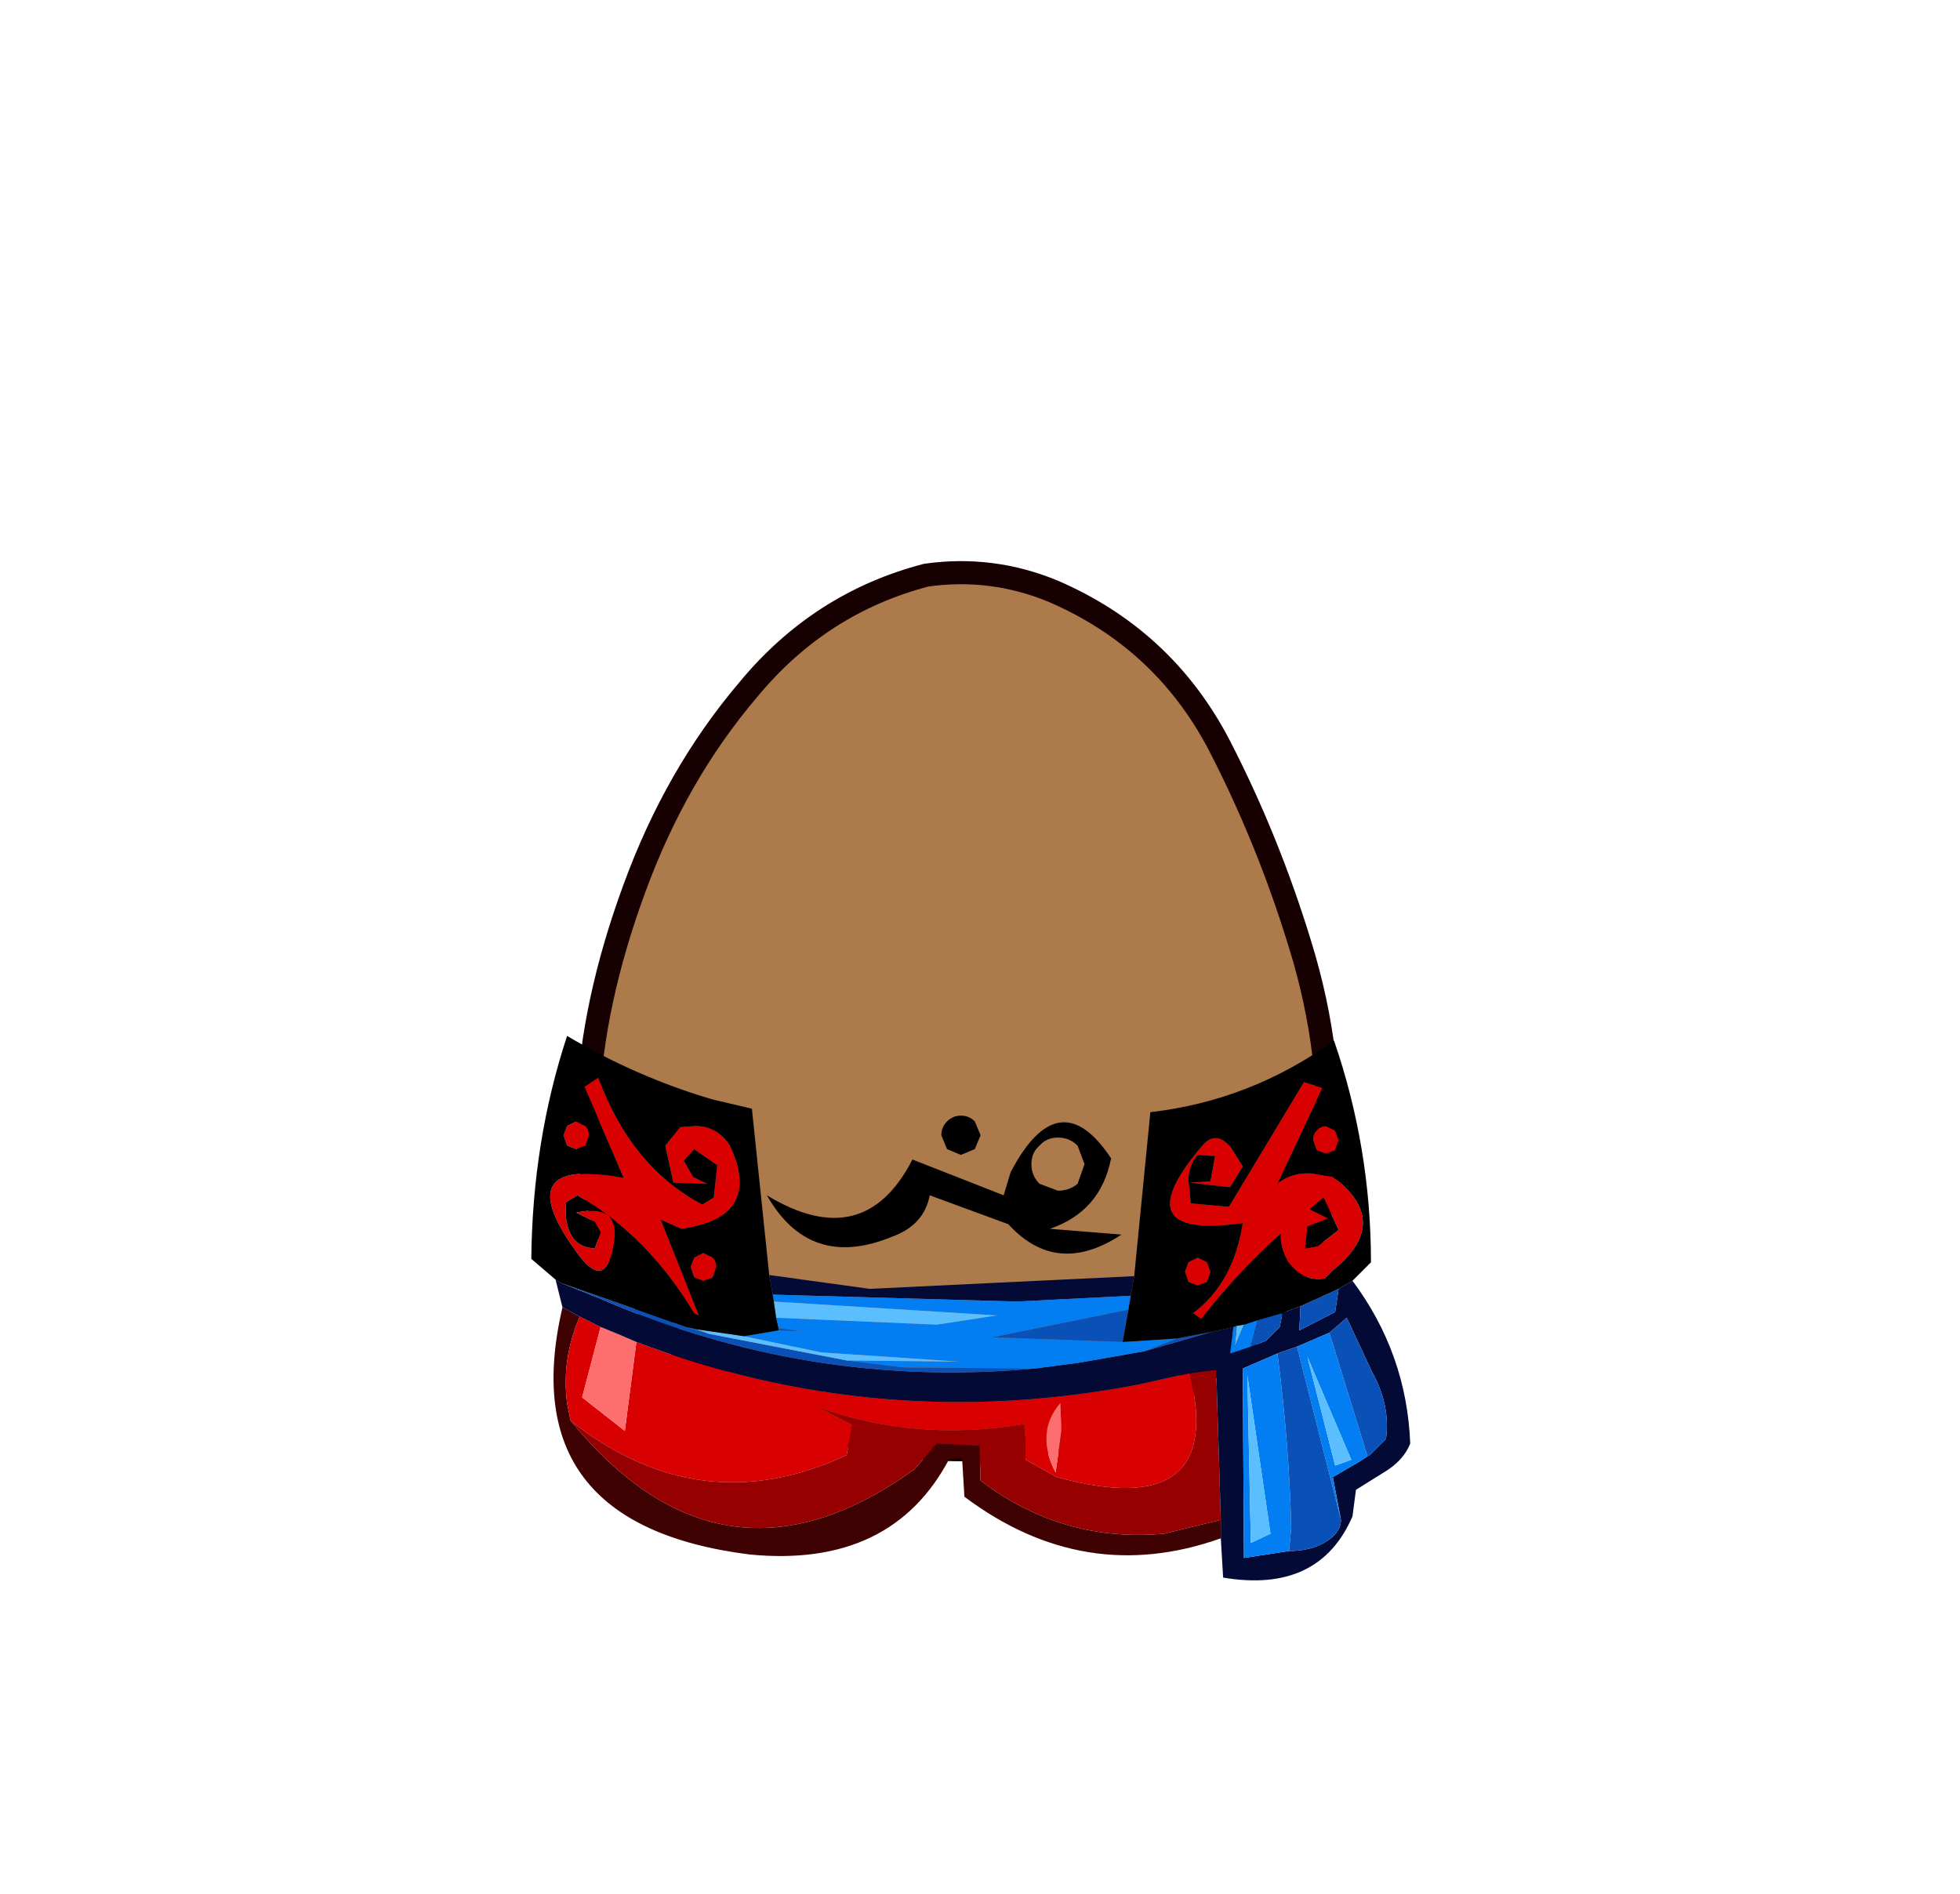 <svg xmlns:xlink="http://www.w3.org/1999/xlink" height="82" width="84.85" xmlns="http://www.w3.org/2000/svg"><g transform="translate(37.4 42.25)"><use height="38" transform="translate(-11.95 -17.45)" width="32.05" xlink:href="#a"/><use height="38.95" transform="translate(-12.45 -17.95)" width="33.05" xlink:href="#b"/><use height="23.55" transform="translate(-14.4 2.6)" width="38.05" xlink:href="#c"/></g><defs><path d="M27.35 7.4q2.15 4.15 3.55 8.75 1.45 4.7 1.15 9.5-.35 4.95-4.2 8.1-3.8 3.2-8.75 4.05l-2.6.2q-3.6 0-7.05-1.15-4.65-1.6-7.1-5.5Q-.2 27.4.05 23q.2-4.4 2-9.3Q3.85 8.75 7 5.05 10.1 1.3 14.7.1l1.8-.1q1.9.05 3.7.8 4.75 2.05 7.15 6.6" fill="#ad7a4b" fill-rule="evenodd" transform="translate(-.05)" id="d"/><path d="M27.35 7.4Q24.95 2.85 20.2.8 17.55-.3 14.7.1 10.1 1.3 7 5.05q-3.15 3.7-4.95 8.65-1.8 4.9-2 9.3-.25 4.4 2.3 8.35 2.45 3.9 7.1 5.5 4.65 1.55 9.65.95 4.95-.85 8.75-4.05 3.85-3.15 4.2-8.1.3-4.8-1.15-9.5-1.4-4.6-3.55-8.75Z" fill="none" stroke="#170001" stroke-linecap="round" stroke-linejoin="round" transform="translate(.45 .5)" id="e"/><use height="38" width="32.05" xlink:href="#d" id="a"/><use height="38.95" width="33.05" xlink:href="#e" id="b"/><g id="c" fill-rule="evenodd"><path d="m-13.05 14.35.75.4q-.8 1.85-.55 3.75l.15.75q6.6 8.1 14.9 2.1l.95-1.1 1.85.1.05 1.5q3.55 2.7 7.95 2.3l2.45-.6v.8q-5.9 2.1-11.1-1.8l-.1-1.65H3.7q-2.5 4.75-8.65 4.15-10.3-1.3-8.1-10.7" fill="#3e0202" transform="translate(14.4 -2.6)"/><path d="m20.4 6.7.15.4-.15.45-.4.15-.4-.15-.15-.45q0-.25.15-.4.15-.2.4-.2l.4.2m-32.7 8.05.9.45-.8 3.05 1.85 1.45.5-3.85q10.5 4 21.7 1.85l2.25-.5q1.6 6.5-5.75 4.5L7 20.95l-.05-1.55q-4.7.8-9-.75l1.55.8-.25 1.3q-6.35 2.95-11.95-1.5l-.15-.75q-.25-1.9.55-3.75m32.6-2-.35.35q-1 .15-1.6-.75-.35-.65-.3-1.2-1.9 1.7-3.45 3.7l-.35-.25q1.75-1.3 2.15-3.9-5.25.75-1.75-3.35.6-.7 1.25.1l.5.8-.55.9-1.75-.2.9-.05.2-1.1-.75-.05q-.4.45-.4 1.1l.1 1 1.65.15 3.25-5.4.8.25L17.9 9q.75-.6 1.8-.4l.6.1q2.6 1.95 0 4.05m-.2-2.25-.9.35-.1.95.55-.1.9-.7-.65-1.4-.6.5.8.4M8.55 19.7l-.05-1.2q-1.1 1.3-.2 3l.25-1.8m5.9-6.3-.4-.15-.15-.45.15-.4.4-.2.4.2.15.4-.15.45-.4.15M-7.3 6.5q.95 0 1.5.85 1.45 3.1-2.1 3.6l-.9-.4 1.65 4.15-.2-.1q-2-3.35-5.05-5.1l-.5.3v.65q.15 1.3 1.25 1.35l.25-.7-.25-.45-.8-.4q2-.45 1.6 1.5-.35 1.8-1.45.4-3.3-4.4 1.9-3.4l-1.7-3.95.6-.4q1.4 3.85 4.5 5.5l.5-.3.15-1.4-1-.7-.45.5.4.7.6.3-1.45-.05-.35-1.6.65-.8.65-.05m.35 5.5.4.2q.15.15.15.4l-.15.45-.4.15-.4-.15-.15-.45.15-.4.4-.2m-5.1-4.65-.4.15-.4-.15-.15-.45.15-.4.4-.2.4.2q.15.15.15.4l-.15.45" fill="#d80000" transform="translate(14.4 -2.6)"/><path d="m14.1 17.2 1.15-.15.2 6.5-2.45.6q-4.4.4-7.95-2.3L5 20.35l-1.85-.1-.95 1.1q-8.3 6-14.9-2.1 5.6 4.45 11.95 1.5l.25-1.3-1.55-.8q4.3 1.55 9 .75L7 20.95l1.35.75q7.35 2 5.75-4.5" fill="#960000" transform="translate(14.4 -2.6)"/><path d="M-11.4 15.2q.75.3 1.55.65l-.5 3.85-1.85-1.45.8-3.05m19.95 4.5-.25 1.8q-.9-1.7.2-3l.05 1.2" fill="#ff6e6e" transform="translate(14.4 -2.6)"/><path d="m18.9 14.3-.05 1.05 1.55-.8.15-1 .6-.35q2.35 3.15 2.5 7.05-.3.75-1.15 1.25l-1.2.75-.15 1.15q-1.45 3.35-5.6 2.65l-.1-1.7v-.8l-.2-6.5-1.15.15-2.25.5q-11.2 2.15-21.7-1.85-.8-.35-1.55-.65l-.9-.45-.75-.4-.3-1.2.25.15 1.75.7q9 3.9 18.75 3l1.9-.25 2.85-.5 2.95-.85.9-.2-.15 1.15.9-.3.65-.25.6-.6.1-.5v-.1l.8-.3m2.9 6.5.1-.05.7-.7q.2-1.45-.6-2.9l-1.1-2.35-.75.65-1.4.6-.85.3-1.5.65.05 8.2 1.95-.3q.95 0 1.6-.4.65-.4.65-.95l-.35-1.85 1.2-.7.3-.2M11.7 13l-.15.85-4.95.25-10.55-.3-.15-.85 4.35.6L11.7 13" fill="#030a36" transform="translate(14.4 -2.6)"/><path d="m16.75 16.05-.9.3.15-1.15.15-.05-.1.9.4-.95.6-.2-.3 1.15m-4.6.2-2.85.5-1.9.25-5.7-.05-2.45-.3 4.85.05-5.95-.4-3.35-.7 1.5-.25 1.05.05-1.05-.15-.1-.45 6.95.3 2.6-.4-9.65-.6-.05-.3 10.55.3 4.95-.25-.1.6-5.9 1.2 5.65.2 2.35-.15-1.4.55m8-.8 1.65 5.35-.3.2-1.2.7.35 1.85-1.9-7.5 1.4-.6M18.4 24.9l-1.95.3-.05-8.2 1.5-.65q.5 3.8.6 7.55l-.1 1m2.7-3.95-1.9-4.45 1.2 4.7.7-.25m-3.5 3.2-1-6.85.15 7.25.85-.4M-6.7 15.5l-1-.3.45.1.55.2" fill="#037df2" transform="translate(14.4 -2.6)"/><path d="m20.55 13.55-.15 1-1.55.8.05-1.05 1.65-.75M18.1 14.6v.1l-.1.5-.6.6-.65.25.3-1.15 1.05-.3m-3 .8-2.95.85 1.4-.55 1.55-.3M7.4 17q-9.75.9-18.75-3l-1.75-.7 5.4 1.9 1 .3 5.95 1.15 2.45.3 5.7.05m12.75-1.55.75-.65 1.1 2.35q.8 1.45.6 2.9l-.7.7-.1.05-1.65-5.35m.5 8.1q0 .55-.65.95-.65.4-1.6.4l.1-1q-.1-3.75-.6-7.55l.85-.3 1.9 7.5m-9.2-9.1-.25 1.4-5.65-.2 5.9-1.2m-15.15.8 1.05.15-1.05-.05v-.1" fill="#0950b7" transform="translate(14.4 -2.6)"/><path d="m21.1 20.95-.7.25-1.2-4.7 1.9 4.45m-25-6.85 9.65.6-2.6.4-6.95-.3-.1-.7m-1.3 1.5 3.35.7 5.95.4-4.85-.05-5.95-1.15-.55-.2 2.05.3m21.35-.45.3-.05-.4.95.1-.9m1.45 9-.85.4-.15-7.25 1 6.85" fill="#5bbfff" transform="translate(14.4 -2.6)"/><path d="m20.4 6.7-.4-.2q-.25 0-.4.2-.15.15-.15.4l.15.45.4.15.4-.15.15-.45-.15-.4m-1.5 7.6-.8.3-1.05.3-.6.2-.3.05-.15.05-.9.2-1.55.3-2.35.15.25-1.4.1-.6.15-.85.7-7.1q4.35-.5 7.95-3.1 1.6 4.65 1.6 9.6l-.8.8-.6.35-1.65.75m-32-1-.25-.15-1.05-.9q.05-5.1 1.55-9.65 3.05 1.8 6.3 2.75l1.7.4.75 7.2.15.85.05.3.1.7.1.45v.1l-1.5.25-2.05-.3-.45-.1-5.4-1.9m33.2-2.8-.8-.4.6-.5.65 1.4-.9.7-.55.1.1-.95.9-.35m.2 2.25q2.6-2.1 0-4.05l-.6-.1q-1.05-.2-1.8.4l1.95-4.15-.8-.25L15.8 10l-1.65-.15-.1-1q0-.65.4-1.1l.75.05-.2 1.1-.9.05 1.75.2.55-.9-.5-.8q-.65-.8-1.25-.1-3.5 4.1 1.75 3.35-.4 2.6-2.15 3.9l.35.25q1.55-2 3.45-3.7-.05.55.3 1.2.6.9 1.6.75l.35-.35M2.85 9.5q-.25 1.3-1.65 1.8-3.55 1.45-5.4-1.8Q0 12.05 2.1 7.95L6.05 9.5l.3-1q2.1-4 4.35-.6-.45 2.3-2.65 3.05l3.1.25q-2.8 1.85-4.9-.45L2.85 9.5m2.2-2.6-.25.6-.6.25-.6-.25-.25-.6q0-.35.25-.6t.6-.25q.35 0 .6.25l.25.6M8.4 7q-.5 0-.8.35-.35.3-.35.8T7.6 9l.8.3q.5 0 .85-.3l.3-.85-.3-.8Q8.9 7 8.4 7m6.05 6.4.4-.15.15-.45-.15-.4-.4-.2-.4.2-.15.4.15.45.4.15M-7.3 6.5l-.65.05-.65.8.35 1.6L-6.8 9l-.6-.3-.4-.7.45-.5 1 .7-.15 1.4-.5.3q-3.1-1.65-4.5-5.5l-.6.4 1.7 3.95q-5.2-1-1.9 3.4 1.1 1.4 1.45-.4.4-1.95-1.6-1.5l.8.4.25.45-.25.7q-1.1-.05-1.25-1.35V9.8l.5-.3q3.05 1.75 5.05 5.1l.2.1-1.65-4.15.9.4q3.55-.5 2.1-3.6-.55-.85-1.5-.85m.35 5.5-.4.2-.15.4.15.45.4.15.4-.15.15-.45q0-.25-.15-.4l-.4-.2m-5.1-4.65.15-.45q0-.25-.15-.4l-.4-.2-.4.2-.15.4.15.45.4.15.4-.15" transform="translate(14.4 -2.6)"/></g></defs></svg>